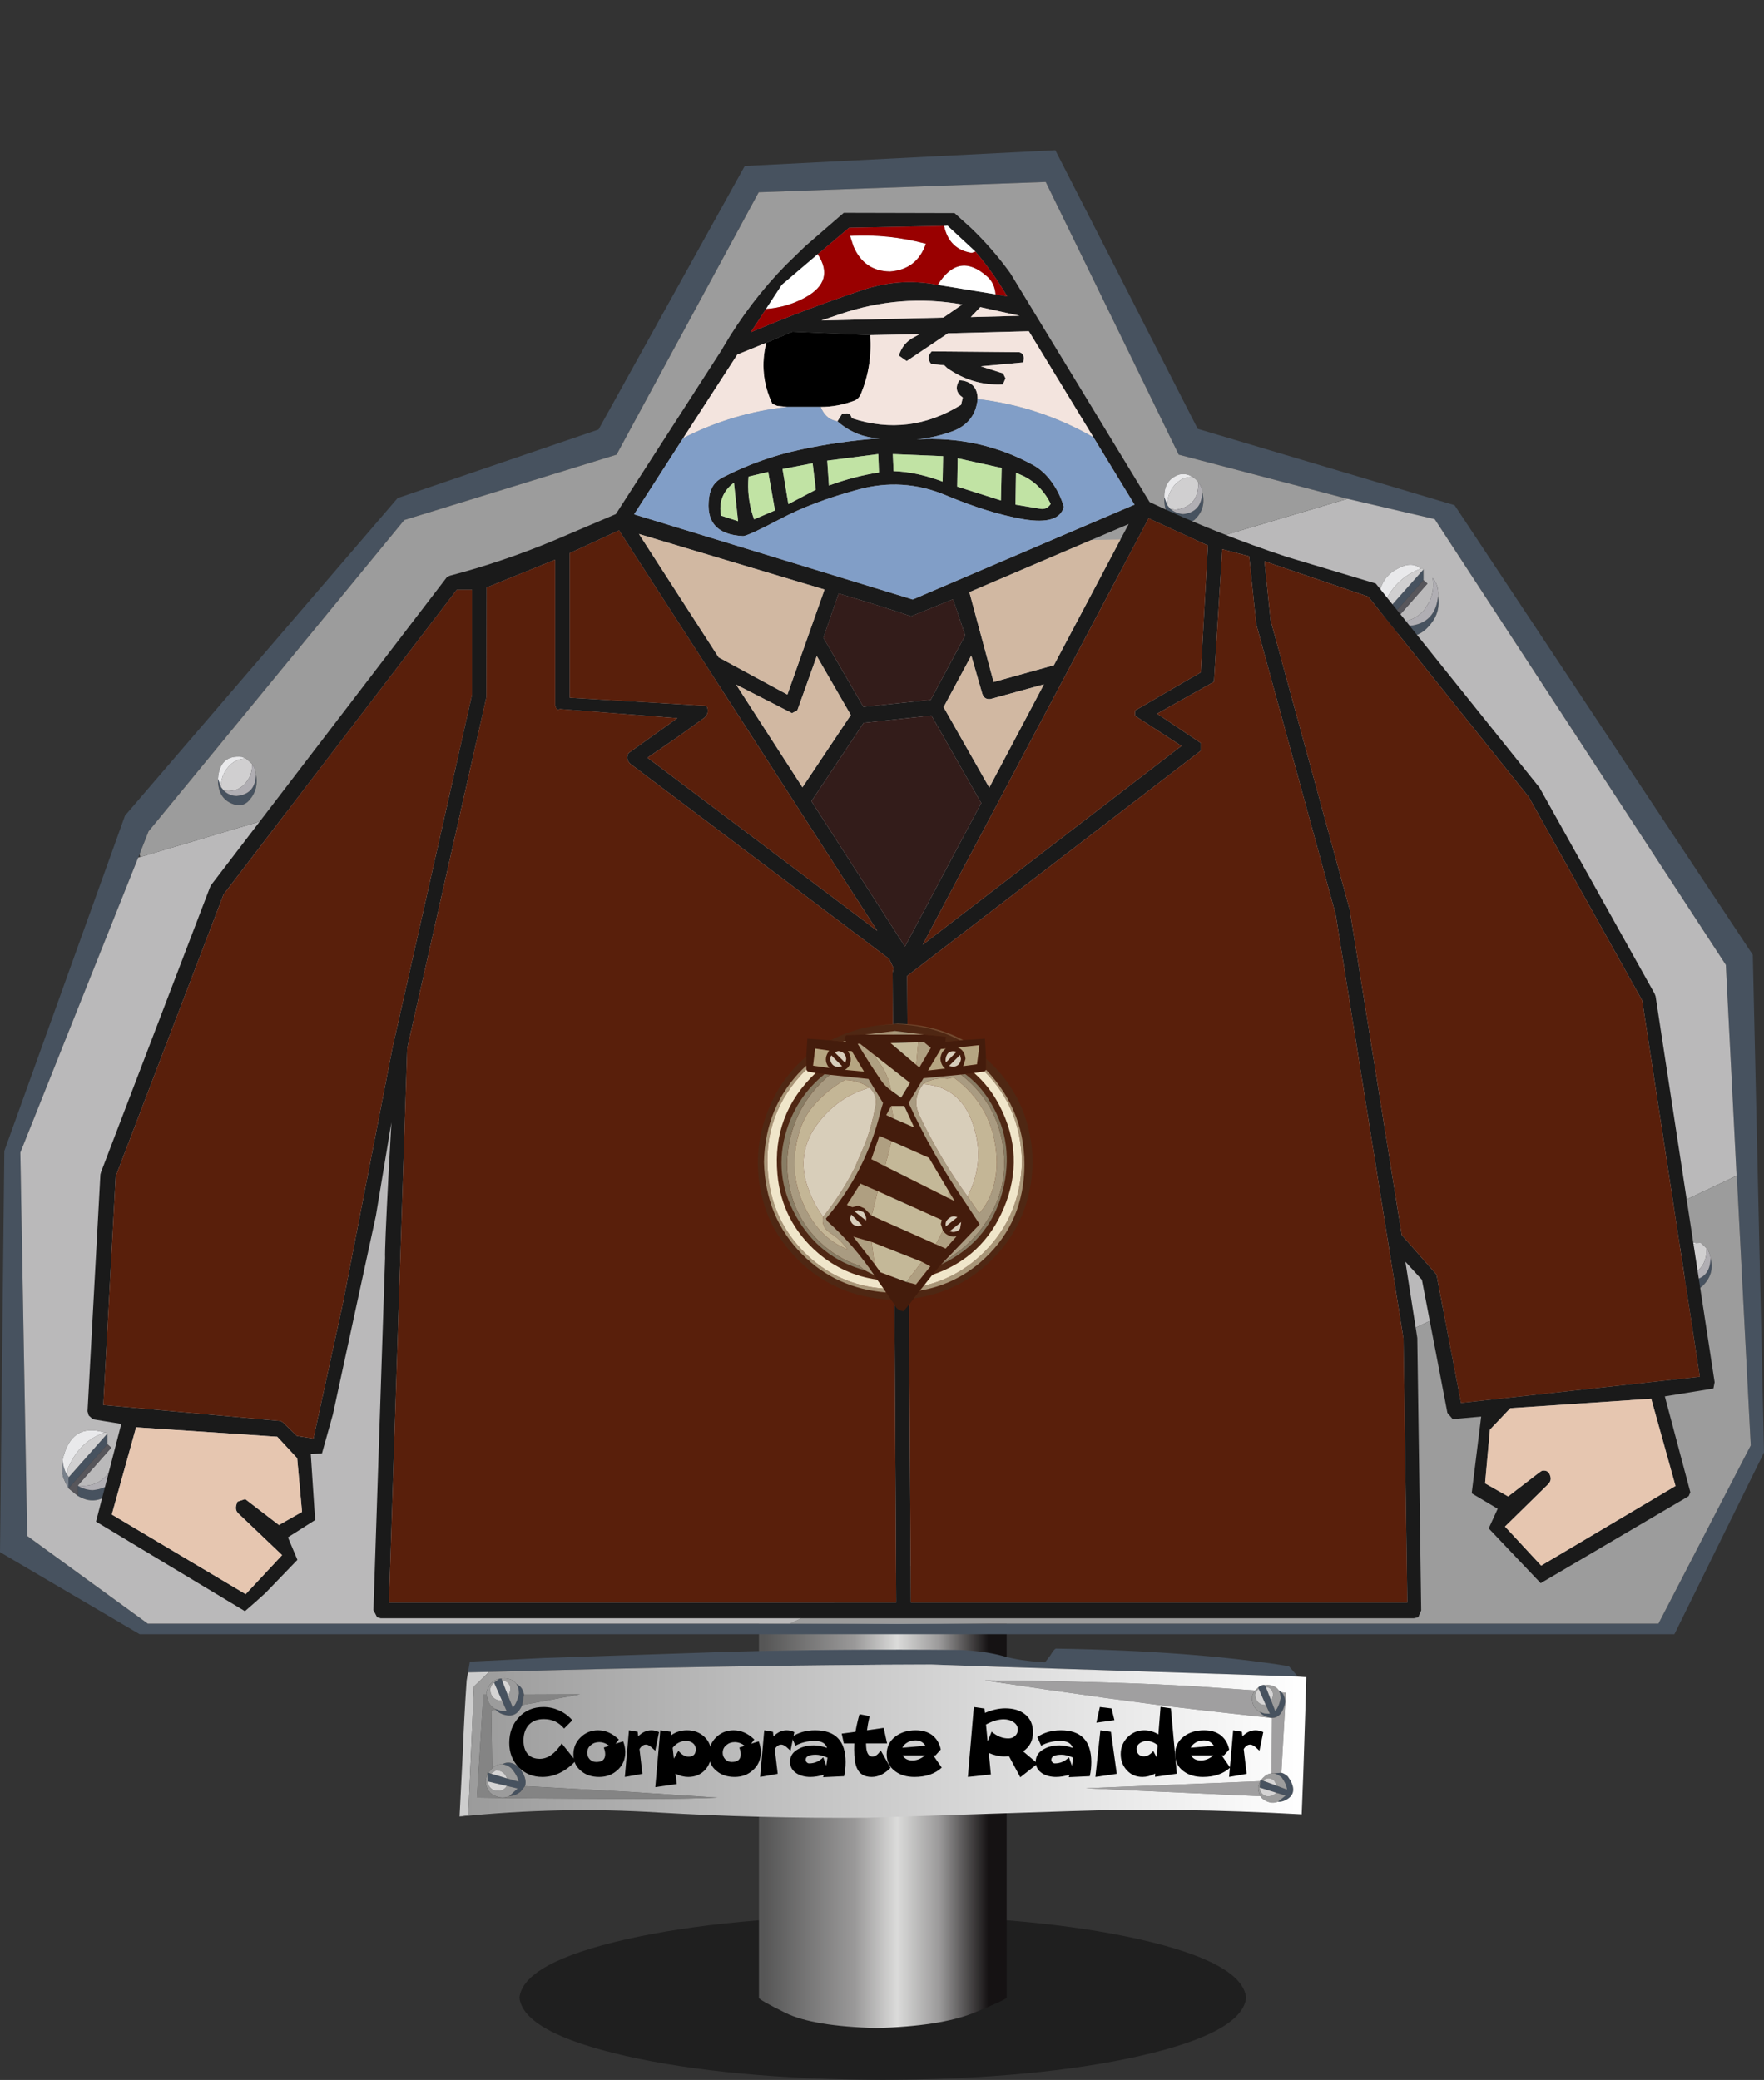 <?xml version="1.0" encoding="UTF-8" standalone="no"?>
<svg xmlns:xlink="http://www.w3.org/1999/xlink" height="454.95px" width="385.95px" xmlns="http://www.w3.org/2000/svg">
  <rect width="100%" height="100%" fill="#333333" stroke="none"/>
  <g transform="matrix(1.0, 0.0, 0.0, 1.0, 193.15, 454.95)">
    <use height="36.0" transform="matrix(1.0, 0.0, 0.0, 1.0, -79.5, -36.0)" width="159.0" xlink:href="#shape0"/>
    <use height="96.65" transform="matrix(1.0, 0.0, 0.0, 1.0, -27.1, -108.0)" width="54.2" xlink:href="#shape1"/>
    <use height="37.0" transform="matrix(1.0, 0.0, 0.0, 1.0, -92.6, -94.35)" width="185.25" xlink:href="#shape2"/>
    <use height="17.55" transform="matrix(1.0, 0.0, 0.0, 1.0, -81.7, -81.6)" width="165.0" xlink:href="#text0"/>
    <use height="324.6" transform="matrix(1.0, 0.0, 0.0, 1.0, -193.15, -422.1)" width="385.95" xlink:href="#shape3"/>
    <use height="268.25" transform="matrix(1.063, 0.0, 0.0, 1.146, -174.0, -408.4)" width="334.9" xlink:href="#shape4"/>
    <use height="62.9" transform="matrix(1.0, 0.0, 0.0, 1.0, -27.35, -231.05)" width="60.15" xlink:href="#shape5"/>
  </g>
  <defs>
    <g id="shape0" transform="matrix(1.0, 0.0, 0.0, 1.0, 0.0, 0.0)">
      <path d="M135.7 30.75 Q113.3 35.8 79.5 36.0 45.7 35.8 23.3 30.75 0.85 25.65 0.0 18.0 0.85 10.35 23.3 5.25 45.7 0.2 79.5 0.0 113.3 0.2 135.7 5.25 158.15 10.35 159.0 18.0 158.15 25.65 135.7 30.75" fill="#000000" fill-opacity="0.396" fill-rule="evenodd" stroke="none"/>
    </g>
    <g id="shape1" transform="matrix(1.0, 0.0, 0.0, 1.0, 0.0, 0.0)">
      <path d="M5.85 93.35 Q-0.15 90.4 0.0 90.0 L0.0 0.0 54.2 0.0 54.2 90.0 Q54.15 90.4 46.95 93.35 39.7 96.25 25.65 96.65 11.8 96.25 5.85 93.35" fill="url(#gradient0)" fill-rule="evenodd" stroke="none"/>
    </g>
    <linearGradient gradientTransform="matrix(0.03, 0.0, 0.0, 0.03, 25.7, 48.35)" gradientUnits="userSpaceOnUse" id="gradient0" spreadMethod="pad" x1="-819.2" x2="819.2">
      <stop offset="0.0" stop-color="#565656"/>
      <stop offset="0.404" stop-color="#9a9999"/>
      <stop offset="0.592" stop-color="#dbdbda"/>
      <stop offset="0.78" stop-color="#9b9a9a"/>
      <stop offset="1.0" stop-color="#151213"/>
    </linearGradient>
    <g id="shape2" transform="matrix(1.0, 0.0, 0.0, 1.0, -0.05, 0.0)">
      <path d="M185.25 8.2 L185.3 8.25 185.25 8.25 185.25 8.2 M1.9 5.2 L2.3 2.85 18.75 2.05 59.05 0.7 Q83.4 0.05 109.4 0.3 115.1 0.55 118.85 1.6 122.65 2.7 128.15 3.0 L129.3 1.5 Q130.05 0.2 130.5 0.0 160.7 0.5 181.5 3.85 L183.45 6.1 103.3 3.5 Q60.0 3.6 6.5 5.1 L1.9 5.2 M176.25 8.0 L176.45 8.4 177.65 11.45 178.5 13.65 Q179.3 12.8 179.7 10.9 179.7 9.8 179.25 9.1 L179.9 9.55 Q180.65 10.3 180.7 11.75 179.85 15.7 177.15 15.05 175.8 14.75 175.1 13.85 L176.15 14.2 177.35 14.25 176.45 12.35 174.9 8.8 174.8 8.5 174.95 8.35 Q175.75 7.8 176.25 8.0 M178.25 27.3 L179.85 27.15 Q180.5 27.3 181.25 27.95 183.6 31.2 181.35 32.8 180.2 33.6 179.1 33.5 L180.8 32.15 178.8 31.55 175.1 30.4 175.2 29.1 175.2 29.0 175.25 28.7 175.4 28.75 175.85 28.9 178.95 30.05 181.1 30.85 Q181.0 29.65 179.9 28.15 179.05 27.45 178.25 27.3 M9.35 6.95 L10.7 10.45 11.7 12.9 Q12.6 11.95 13.05 9.85 13.05 8.55 12.5 7.75 13.85 8.35 14.15 10.05 L13.75 12.35 Q12.6 15.1 10.15 14.55 8.75 14.25 8.0 13.4 L7.85 13.2 9.0 13.6 10.35 13.65 9.35 11.4 7.6 7.45 8.75 6.6 9.2 6.55 9.35 6.95 M9.4 25.3 Q11.0 24.35 12.9 25.8 15.0 28.35 14.35 30.1 L13.4 31.3 Q12.2 32.25 10.95 32.25 L12.75 30.6 10.4 30.05 6.2 29.05 6.15 27.55 6.15 27.1 6.35 27.15 6.9 27.35 10.45 28.4 12.95 29.1 Q12.75 27.8 11.35 26.15 10.35 25.35 9.4 25.3" fill="#47525f" fill-rule="evenodd" stroke="none"/>
      <path d="M0.05 36.7 L0.75 22.9 Q1.05 14.95 1.6 7.0 L1.9 5.2 6.5 5.1 3.2 8.3 1.95 36.45 0.05 36.7" fill="#cdcdcd" fill-rule="evenodd" stroke="none"/>
      <path d="M13.75 12.35 L14.15 10.05 26.45 10.0 13.75 12.35 M8.0 13.4 L7.0 13.55 7.2 26.2 6.35 27.15 6.15 27.1 6.15 27.55 Q5.15 29.5 6.75 31.55 8.95 33.2 10.95 32.25 12.2 32.25 13.4 31.3 L14.35 30.1 16.45 30.2 36.65 31.3 56.5 32.6 Q50.4 32.9 38.0 32.9 L15.1 32.75 3.85 32.6 5.25 10.05 6.0 10.05 Q6.15 12.3 7.85 13.2 L8.0 13.4" fill="#848484" fill-rule="evenodd" stroke="none"/>
      <path d="M175.1 13.85 Q175.8 14.75 177.15 15.05 179.85 15.7 180.7 11.75 180.65 10.3 179.9 9.55 L180.85 9.65 179.85 27.15 178.25 27.3 177.7 27.3 177.8 15.2 160.95 13.3 Q144.35 11.4 115.0 6.95 144.55 7.2 162.45 8.35 L174.1 9.15 Q173.65 9.7 173.4 10.6 173.45 12.95 175.1 13.85 M175.3 32.3 L137.05 30.55 175.2 29.0 175.2 29.1 Q174.3 30.55 175.3 32.3" fill="#a09fa0" fill-rule="evenodd" stroke="none"/>
      <path d="M176.45 8.4 L176.25 8.0 176.9 7.95 Q178.55 8.05 179.25 9.1 179.7 9.8 179.7 10.9 179.3 12.8 178.5 13.65 L177.65 11.45 178.05 10.25 Q178.0 8.55 176.45 8.4 M174.8 8.5 L174.9 8.8 Q174.35 9.2 174.15 10.05 174.2 11.9 175.85 12.3 L176.45 12.35 177.35 14.25 176.15 14.2 175.1 13.85 Q173.45 12.95 173.4 10.6 173.65 9.7 174.1 9.15 L174.8 8.5 M177.7 27.3 L178.25 27.3 Q179.05 27.45 179.9 28.15 181.0 29.65 181.1 30.85 L178.95 30.05 178.3 28.9 Q177.0 27.8 175.85 28.9 L175.4 28.75 175.8 28.3 Q176.7 27.35 177.7 27.3 M179.1 33.5 Q177.3 34.2 175.5 32.65 L175.3 32.3 Q174.3 30.55 175.2 29.1 L175.1 30.4 Q175.25 32.1 176.95 32.35 178.0 32.25 178.8 31.55 L180.8 32.15 179.1 33.5 M10.7 10.45 L11.2 9.05 Q11.15 7.15 9.35 6.95 L9.2 6.55 9.9 6.5 Q11.75 6.6 12.5 7.75 13.05 8.55 13.05 9.85 12.6 11.95 11.7 12.9 L10.7 10.45 M7.2 26.2 Q8.2 25.2 9.4 25.3 10.35 25.35 11.35 26.15 12.75 27.8 12.95 29.1 L10.45 28.4 Q9.75 26.65 8.05 26.6 L6.9 27.35 6.35 27.15 7.2 26.2 M6.0 10.05 L5.95 9.55 Q6.6 7.0 8.75 6.6 L7.6 7.45 Q7.0 7.9 6.75 8.85 6.8 10.95 8.7 11.35 L9.35 11.4 10.35 13.65 9.0 13.6 7.85 13.2 Q6.15 12.3 6.0 10.05 M6.15 27.55 L6.2 29.05 Q6.45 30.9 8.2 31.1 9.7 31.2 10.4 30.05 L12.75 30.6 10.95 32.25 Q8.95 33.2 6.75 31.55 5.15 29.5 6.15 27.55" fill="#9c9c9c" fill-rule="evenodd" stroke="none"/>
      <path d="M174.9 8.8 L176.45 12.35 175.85 12.3 Q174.2 11.9 174.15 10.05 174.35 9.2 174.9 8.8 M177.65 11.45 L176.45 8.4 Q178.0 8.55 178.05 10.25 L177.65 11.45 M175.85 28.9 Q177.0 27.8 178.3 28.9 L178.95 30.05 175.85 28.9 M175.1 30.4 L178.8 31.55 Q178.0 32.25 176.95 32.35 175.25 32.1 175.1 30.4 M9.35 6.95 Q11.15 7.15 11.2 9.05 L10.7 10.45 9.35 6.95 M9.35 11.4 L8.7 11.35 Q6.8 10.95 6.75 8.85 7.0 7.9 7.6 7.45 L9.35 11.4 M10.45 28.4 L6.9 27.35 8.05 26.6 Q9.75 26.65 10.45 28.4 M6.2 29.05 L10.4 30.05 Q9.7 31.2 8.2 31.1 6.45 30.9 6.2 29.05" fill="#d5d4d4" fill-rule="evenodd" stroke="none"/>
      <path d="M183.45 6.1 L185.3 6.25 185.25 8.2 185.25 8.25 185.1 13.45 184.65 27.3 184.3 36.25 Q157.35 34.75 133.85 35.55 L89.2 37.0 Q65.15 37.15 43.55 35.85 22.0 34.5 0.05 36.75 L0.05 36.7 1.95 36.45 3.2 8.3 6.5 5.1 Q60.0 3.6 103.3 3.5 L183.45 6.1 M176.25 8.0 Q175.75 7.8 174.95 8.35 L174.8 8.5 174.1 9.15 162.45 8.35 Q144.55 7.2 115.0 6.95 144.35 11.4 160.95 13.3 L177.8 15.2 177.7 27.3 Q176.7 27.35 175.8 28.3 L175.4 28.75 175.25 28.7 175.2 29.0 137.05 30.55 175.3 32.3 175.5 32.65 Q177.3 34.2 179.1 33.5 180.2 33.6 181.35 32.8 183.6 31.2 181.25 27.95 180.5 27.3 179.85 27.15 L180.85 9.65 179.9 9.55 179.25 9.1 Q178.55 8.05 176.9 7.95 L176.25 8.0 M12.5 7.75 Q11.75 6.6 9.9 6.5 L9.2 6.55 8.75 6.6 Q6.6 7.0 5.95 9.55 L6.0 10.05 5.25 10.05 3.85 32.6 15.1 32.75 38.0 32.9 Q50.4 32.9 56.5 32.6 L36.65 31.3 16.45 30.2 14.35 30.1 Q15.0 28.35 12.9 25.8 11.0 24.35 9.4 25.3 8.2 25.2 7.2 26.2 L7.0 13.55 8.0 13.4 Q8.75 14.25 10.15 14.55 12.6 15.1 13.75 12.35 L26.45 10.0 14.15 10.05 Q13.85 8.35 12.5 7.75" fill="url(#gradient1)" fill-rule="evenodd" stroke="none"/>
    </g>
    <linearGradient gradientTransform="matrix(0.113, 0.0, 0.0, 0.02, 92.65, 20.25)" gradientUnits="userSpaceOnUse" id="gradient1" spreadMethod="pad" x1="-819.2" x2="819.2">
      <stop offset="0.0" stop-color="#9a9a9a"/>
      <stop offset="1.0" stop-color="#ffffff"/>
    </linearGradient>
    <g id="text0" transform="matrix(1.0, 0.0, 0.0, 1.0, 12.05, -5.7)">
      <g transform="matrix(1.0, 0.0, 0.0, 1.0, -13.05, 0.0)">
        <use fill="#000000" height="17.55" transform="matrix(0.475, 0.0, 0.0, 0.475, 0.0, 21.0)" width="165.0" xlink:href="#font_______W7_C0"/>
        <use fill="#000000" height="17.55" transform="matrix(0.475, 0.0, 0.0, 0.475, 14.15, 21.0)" width="165.0" xlink:href="#font_______W7_o0"/>
        <use fill="#000000" height="17.55" transform="matrix(0.475, 0.0, 0.0, 0.475, 25.05, 21.0)" width="165.0" xlink:href="#font_______W7_r0"/>
        <use fill="#000000" height="17.55" transform="matrix(0.475, 0.0, 0.0, 0.475, 31.95, 21.0)" width="165.0" xlink:href="#font_______W7_p0"/>
        <use fill="#000000" height="17.55" transform="matrix(0.475, 0.0, 0.0, 0.475, 43.8, 21.0)" width="165.0" xlink:href="#font_______W7_o0"/>
        <use fill="#000000" height="17.55" transform="matrix(0.475, 0.0, 0.0, 0.475, 54.65, 21.0)" width="165.0" xlink:href="#font_______W7_r0"/>
        <use fill="#000000" height="17.55" transform="matrix(0.475, 0.0, 0.0, 0.475, 61.55, 21.0)" width="165.0" xlink:href="#font_______W7_a0"/>
        <use fill="#000000" height="17.55" transform="matrix(0.475, 0.0, 0.0, 0.475, 73.35, 21.0)" width="165.0" xlink:href="#font_______W7_t0"/>
        <use fill="#000000" height="17.55" transform="matrix(0.475, 0.0, 0.0, 0.475, 82.7, 21.0)" width="165.0" xlink:href="#font_______W7_e0"/>
        <use fill="#000000" height="17.55" transform="matrix(0.475, 0.0, 0.0, 0.475, 100.1, 21.0)" width="165.0" xlink:href="#font_______W7_R0"/>
        <use fill="#000000" height="17.55" transform="matrix(0.475, 0.0, 0.0, 0.475, 115.3, 21.0)" width="165.0" xlink:href="#font_______W7_a0"/>
        <use fill="#000000" height="17.55" transform="matrix(0.475, 0.0, 0.0, 0.475, 127.1, 21.0)" width="165.0" xlink:href="#font_______W7_i0"/>
        <use fill="#000000" height="17.55" transform="matrix(0.475, 0.0, 0.0, 0.475, 133.9, 21.0)" width="165.0" xlink:href="#font_______W7_d0"/>
        <use fill="#000000" height="17.55" transform="matrix(0.475, 0.0, 0.0, 0.475, 145.8, 21.0)" width="165.0" xlink:href="#font_______W7_e0"/>
        <use fill="#000000" height="17.55" transform="matrix(0.475, 0.0, 0.0, 0.475, 157.25, 21.0)" width="165.0" xlink:href="#font_______W7_r0"/>
      </g>
    </g>
    <g id="font_______W7_C0">
      <path d="M26.2 -15.4 L26.2 -15.4 Q21.6 -8.3 16.1 -8.3 12.35 -8.3 10.4 -10.7 8.6 -12.9 8.6 -16.75 8.6 -21.2 11.05 -23.95 13.55 -26.6 17.95 -26.6 23.65 -26.6 27.3 -22.25 L31.1 -26.05 Q28.65 -28.9 25.1 -30.55 21.55 -32.15 17.8 -32.15 10.8 -32.15 6.45 -27.4 2.05 -22.7 2.05 -15.6 2.05 -8.95 6.35 -4.45 10.7 0.05 17.3 0.05 25.6 0.05 32.65 -7.35 L26.2 -15.4" fill-rule="evenodd" stroke="none"/>
    </g>
    <g id="font_______W7_o0">
      <path d="M15.8 -13.5 L15.8 -13.5 Q16.45 -11.85 16.45 -10.4 16.45 -6.85 12.35 -6.85 10.6 -6.85 9.35 -8.05 8.15 -9.35 8.15 -11.05 8.15 -13.25 9.8 -14.6 11.4 -16.0 13.7 -16.0 16.1 -16.0 18.3 -14.3 L15.8 -13.5 M25.7 -11.4 L25.7 -11.4 Q25.7 -13.8 24.75 -16.35 L21.25 -15.25 22.7 -17.2 Q18.35 -21.45 13.15 -21.45 8.45 -21.45 5.1 -18.2 1.8 -14.95 1.8 -10.3 1.8 -5.5 5.4 -2.65 8.65 0.05 13.65 0.05 18.75 0.05 22.2 -3.2 25.7 -6.4 25.7 -11.4" fill-rule="evenodd" stroke="none"/>
    </g>
    <g id="font_______W7_r0">
      <path d="M18.3 -20.6 L18.3 -20.6 Q16.55 -21.45 14.75 -21.45 11.5 -21.45 8.7 -18.65 L8.45 -20.75 4.45 -21.45 2.55 0.05 10.65 -1.4 9.3 -12.8 Q10.55 -14.85 12.3 -14.85 13.25 -14.85 14.55 -13.85 L16.55 -12.05 18.3 -20.6" fill-rule="evenodd" stroke="none"/>
    </g>
    <g id="font_______W7_p0">
      <path d="M20.7 -12.7 L20.7 -12.7 Q20.7 -9.3 17.35 -9.3 14.95 -9.3 12.7 -12.0 L10.6 -8.4 10.05 -13.4 Q12.6 -16.55 16.2 -16.55 18.05 -16.55 19.35 -15.55 20.7 -14.5 20.7 -12.7 M27.8 -10.85 L27.8 -10.85 Q27.8 -15.55 24.6 -18.5 21.4 -21.45 16.7 -21.45 12.55 -21.45 9.35 -19.15 L9.2 -20.75 4.35 -21.45 2.05 4.75 11.95 3.3 11.35 -1.45 Q14.35 0.05 17.2 0.05 21.85 0.05 24.85 -3.05 27.8 -6.15 27.8 -10.85" fill-rule="evenodd" stroke="none"/>
    </g>
    <g id="font_______W7_a0">
      <path d="M19.05 -8.85 L19.05 -8.85 18.5 -5.05 17.1 -9.0 Q14.35 -6.2 10.6 -6.2 9.95 -6.2 9.45 -6.75 9.0 -7.2 9.0 -7.85 9.0 -10.2 13.7 -10.2 15.9 -10.2 19.05 -8.85 M27.4 -6.8 L27.4 -6.8 Q27.4 -21.45 13.35 -21.45 7.15 -21.45 2.55 -18.35 L4.3 -14.35 Q8.3 -16.55 13.15 -16.55 17.85 -16.55 18.85 -13.35 15.4 -14.5 12.8 -14.5 8.6 -14.5 5.6 -12.8 1.8 -10.75 1.8 -6.95 1.8 -3.5 4.9 -1.55 7.55 0.05 11.15 0.05 13.95 0.05 17.35 -0.95 L17.0 0.15 26.7 -0.3 Q27.4 -3.45 27.4 -6.8" fill-rule="evenodd" stroke="none"/>
    </g>
    <g id="font_______W7_t0">
      <path d="M18.7 -12.2 L18.7 -12.2 Q17.0 -9.35 14.9 -9.35 11.95 -9.35 11.95 -15.4 L21.65 -15.4 20.1 -22.55 12.4 -21.45 Q12.75 -24.2 13.6 -27.95 L8.95 -28.85 Q7.75 -24.65 7.1 -20.75 L0.75 -19.9 1.75 -15.4 6.55 -15.4 6.5 -12.55 Q6.5 -6.8 7.75 -4.05 9.5 0.05 14.55 0.05 19.1 0.05 23.25 -4.15 L18.7 -12.2" fill-rule="evenodd" stroke="none"/>
    </g>
    <g id="font_______W7_e0">
      <path d="M19.45 -9.9 L19.45 -9.9 Q16.75 -7.55 13.6 -7.55 10.45 -7.55 9.15 -9.9 L19.45 -9.9 M9.0 -13.4 L9.0 -13.4 Q9.7 -14.95 11.5 -15.95 13.2 -16.8 15.1 -16.8 18.05 -16.8 19.65 -14.35 L9.0 -13.4 M23.25 -9.9 L23.25 -9.9 24.3 -9.9 26.7 -12.6 Q25.85 -16.7 22.9 -19.1 19.9 -21.45 15.15 -21.45 9.65 -21.45 5.9 -18.65 1.8 -15.6 1.8 -10.4 1.8 -5.35 5.8 -2.5 9.3 0.05 14.6 0.05 22.45 0.05 27.15 -4.25 L23.25 -9.9" fill-rule="evenodd" stroke="none"/>
    </g>
    <g id="font_______W7_R0">
      <path d="M25.55 -21.75 L25.55 -21.75 Q25.55 -19.95 24.25 -18.8 23.0 -17.7 21.2 -17.7 17.15 -17.7 13.5 -20.8 L11.65 -16.3 10.9 -24.1 Q15.35 -26.5 19.05 -26.5 21.5 -26.5 23.35 -25.35 25.55 -24.05 25.55 -21.75 M28.0 -11.75 L28.0 -11.75 Q32.55 -14.8 32.55 -20.5 32.55 -26.0 28.75 -28.9 25.35 -31.55 19.75 -31.55 15.45 -31.55 10.4 -29.45 L10.2 -31.45 5.3 -32.15 2.55 0.05 13.15 -1.1 12.2 -11.0 Q15.85 -9.4 19.4 -9.4 L21.5 -9.5 26.7 0.2 34.7 -6.1 28.0 -11.75" fill-rule="evenodd" stroke="none"/>
    </g>
    <g id="font_______W7_i0">
      <path d="M11.6 -20.75 L11.6 -20.75 6.75 -21.45 4.45 0.05 14.3 -1.4 11.6 -20.75 M11.9 -31.5 L11.9 -31.5 6.5 -32.15 4.9 -24.95 13.2 -26.1 11.9 -31.5" fill-rule="evenodd" stroke="none"/>
    </g>
    <g id="font_______W7_d0">
      <path d="M18.35 -8.95 L18.35 -8.95 16.8 -11.9 Q14.75 -9.45 12.45 -9.45 10.9 -9.45 10.0 -10.4 9.1 -11.4 9.1 -12.95 9.1 -14.5 10.7 -15.6 12.15 -16.5 13.7 -16.5 16.6 -16.5 18.8 -14.55 L18.35 -8.95 M24.9 -31.55 L24.9 -31.55 20.15 -32.2 19.15 -19.55 Q16.05 -21.45 12.65 -21.45 8.15 -21.45 4.95 -18.25 1.8 -15.0 1.8 -10.5 1.8 -6.05 4.6 -3.05 7.4 0.05 11.85 0.05 14.65 0.05 17.7 -1.5 L17.6 0.0 27.65 -1.45 24.9 -31.55" fill-rule="evenodd" stroke="none"/>
    </g>
    <g id="shape3" transform="matrix(1.0, 0.0, 0.0, 1.0, 11.55, 40.9)">
      <path d="M367.5 183.85 L368.4 183.4 366.05 137.3 302.35 39.8 283.25 35.35 246.35 25.7 217.25 -33.95 154.45 -31.7 123.35 25.7 76.9 40.0 20.95 108.1 19.0 113.05 -7.1 178.35 -5.6 262.2 20.8 281.4 161.25 281.4 351.3 281.4 371.5 242.4 368.45 183.4 Q368.0 183.65 367.5 183.85 M362.7 201.5 Q363.65 204.8 361.05 207.45 359.8 208.7 357.95 208.15 354.15 207.05 354.45 202.6 L355.05 204.35 355.7 205.15 Q356.9 206.35 358.5 206.3 362.6 205.9 362.7 201.5 M354.8 283.7 L19.0 283.7 -11.55 265.75 -10.6 178.0 15.8 104.65 75.45 35.2 119.4 20.2 151.4 -37.45 219.35 -40.9 250.5 20.05 306.7 36.75 371.95 135.1 374.4 243.95 354.8 283.7 M251.5 33.9 Q252.45 37.55 249.75 40.0 L248.35 40.8 Q243.0 40.7 243.2 35.0 L243.85 36.75 244.5 37.55 Q245.7 38.55 247.3 38.7 251.35 38.3 251.5 33.9 M303.1 56.55 Q303.65 60.1 301.55 62.65 298.15 67.05 293.5 64.45 L293.45 62.2 Q294.9 63.1 296.75 63.15 302.55 62.6 303.1 56.55 M299.9 50.8 L299.9 53.15 291.4 62.75 291.4 60.3 291.45 60.3 299.9 50.8 M36.15 96.6 L36.8 98.4 37.45 99.2 Q38.65 100.35 40.25 100.35 44.4 99.95 44.45 95.55 45.1 98.85 43.1 101.15 41.85 102.7 40.0 102.3 36.05 101.25 36.15 96.6 M11.95 239.8 L11.95 242.15 3.45 251.8 3.45 249.35 3.5 249.35 11.95 239.8 M15.1 245.55 Q15.85 250.2 12.5 252.95 9.1 255.65 5.5 253.45 L5.45 251.2 Q6.95 252.15 8.75 252.2 14.6 251.6 15.1 245.55" fill="#47525f" fill-rule="evenodd" stroke="none"/>
      <path d="M283.25 35.35 L302.35 39.8 366.05 137.3 368.4 183.4 367.5 183.85 161.25 281.4 20.8 281.4 -5.6 262.2 -7.1 178.35 19.0 113.05 18.7 113.8 19.15 113.7 283.25 35.35 M303.1 56.55 Q303.25 54.2 301.9 52.65 302.35 55.25 301.25 57.75 L300.15 59.55 Q297.5 62.65 293.45 62.2 L300.75 53.9 299.9 53.15 299.9 50.8 299.55 50.5 299.3 50.65 Q297.35 48.9 294.2 50.65 290.7 52.45 290.15 56.6 L290.15 59.3 Q289.9 60.15 291.4 62.75 L293.5 64.45 Q298.15 67.05 301.55 62.65 303.65 60.1 303.1 56.55 M291.15 58.8 L291.15 58.75 291.2 58.6 291.15 58.8 M291.4 60.25 L291.45 60.3 291.4 60.3 291.4 60.25 M11.2 239.65 L11.35 239.6 Q4.0 237.3 2.15 245.6 L2.15 248.3 Q1.95 249.15 3.45 251.8 L5.5 253.45 Q9.1 255.65 12.5 252.95 15.85 250.2 15.1 245.55 15.35 243.3 13.9 241.65 14.45 244.4 13.25 246.75 10.75 251.8 5.45 251.2 L12.8 242.9 11.95 242.15 11.95 239.8 11.55 239.55 11.2 239.65 M3.15 247.8 L3.2 247.6 3.15 247.85 3.15 247.8 M3.45 249.25 L3.5 249.35 3.45 249.35 3.45 249.25" fill="#bab9ba" fill-rule="evenodd" stroke="none"/>
      <path d="M367.5 183.85 Q368.0 183.65 368.45 183.4 L371.5 242.4 351.3 281.4 161.25 281.4 367.5 183.85 M19.0 113.05 L20.95 108.1 76.9 40.0 123.35 25.7 154.45 -31.7 217.25 -33.95 246.35 25.7 283.25 35.35 19.15 113.7 19.0 113.05 M360.55 198.1 L357.75 198.0 Q354.3 198.8 354.45 202.6 354.15 207.05 357.95 208.15 359.8 208.7 361.05 207.45 363.65 204.8 362.7 201.5 362.6 200.3 361.85 199.3 L360.55 198.1 M250.65 31.75 Q250.1 31.0 249.35 30.55 247.95 29.7 246.45 30.05 243.1 31.2 243.2 35.0 243.0 40.7 248.35 40.8 L249.75 40.0 Q252.45 37.55 251.5 33.9 251.4 32.7 250.65 31.75 M42.25 92.15 L41.35 91.8 Q36.5 91.3 36.15 96.6 36.05 101.25 40.0 102.3 41.85 102.7 43.1 101.15 45.1 98.85 44.45 95.55 44.35 94.35 43.6 93.35 L42.25 92.15" fill="#9c9c9c" fill-rule="evenodd" stroke="none"/>
      <path d="M293.5 64.45 L291.4 62.75 299.9 53.15 300.75 53.9 293.45 62.2 293.5 64.45 M11.95 242.15 L12.8 242.9 5.45 251.2 5.5 253.45 3.45 251.8 11.95 242.15" fill="#57565b" fill-rule="evenodd" stroke="none"/>
      <path d="M291.4 62.75 Q289.9 60.15 290.15 59.3 L290.15 56.6 Q290.25 58.25 291.05 59.75 L291.15 58.75 291.15 58.8 291.1 59.75 291.4 60.25 291.4 60.3 291.4 62.75 M3.45 251.8 Q1.95 249.15 2.15 248.3 L2.15 245.6 Q2.25 247.25 3.05 248.75 L3.15 247.8 3.15 247.85 3.1 248.75 3.45 249.25 3.45 249.35 3.45 251.8" fill="#79818b" fill-rule="evenodd" stroke="none"/>
      <path d="M360.55 198.1 L361.85 199.3 Q361.85 204.75 356.75 205.3 L355.7 205.15 355.05 204.35 Q355.05 201.8 356.65 199.95 358.25 198.1 360.55 198.1 M249.35 30.55 Q250.1 31.0 250.65 31.75 250.75 37.15 245.55 37.75 L244.5 37.55 243.85 36.75 Q243.85 34.2 245.45 32.35 247.05 30.55 249.35 30.55 M299.3 50.65 L299.55 50.5 299.9 50.8 291.45 60.3 291.4 60.25 291.1 59.75 291.15 58.8 291.2 58.6 291.7 57.4 Q294.3 52.45 299.3 50.65 M36.8 98.4 Q36.8 95.8 38.4 94.0 40.0 92.15 42.25 92.15 L43.6 93.35 Q43.65 95.1 42.95 96.4 41.05 99.75 37.45 99.2 L36.8 98.4 M11.2 239.65 L11.55 239.55 11.95 239.8 3.5 249.35 3.45 249.25 3.1 248.75 3.15 247.85 3.2 247.6 3.8 246.4 Q6.25 241.4 11.2 239.65" fill="#d0cfd0" fill-rule="evenodd" stroke="none"/>
      <path d="M354.45 202.6 Q354.3 198.8 357.75 198.0 L360.55 198.1 Q358.25 198.1 356.65 199.95 355.05 201.8 355.05 204.35 L354.45 202.6 M243.2 35.0 Q243.1 31.2 246.45 30.05 247.95 29.7 249.35 30.55 247.05 30.55 245.45 32.35 243.85 34.2 243.85 36.75 L243.2 35.0 M290.15 56.6 Q290.7 52.45 294.2 50.65 297.35 48.9 299.3 50.65 294.3 52.45 291.7 57.4 L291.2 58.6 291.15 58.75 291.05 59.75 Q290.25 58.25 290.15 56.6 M36.15 96.6 Q36.5 91.3 41.35 91.8 L42.25 92.15 Q40.0 92.15 38.4 94.0 36.8 95.8 36.8 98.4 L36.15 96.6 M2.15 245.6 Q4.0 237.3 11.35 239.6 L11.2 239.65 Q6.25 241.4 3.8 246.4 L3.2 247.6 3.15 247.8 3.05 248.75 Q2.25 247.25 2.15 245.6" fill="#e9e9eb" fill-rule="evenodd" stroke="none"/>
      <path d="M361.85 199.3 Q362.6 200.3 362.7 201.5 362.6 205.9 358.5 206.3 356.9 206.35 355.7 205.15 L356.75 205.3 Q361.85 204.75 361.85 199.3 M250.65 31.75 Q251.4 32.7 251.5 33.9 251.35 38.3 247.3 38.7 245.7 38.55 244.5 37.55 L245.55 37.75 Q250.75 37.15 250.65 31.75 M293.45 62.2 Q297.5 62.65 300.15 59.55 L301.25 57.75 Q302.35 55.25 301.9 52.65 303.25 54.2 303.1 56.55 302.55 62.6 296.75 63.15 294.9 63.1 293.45 62.2 M43.6 93.35 Q44.35 94.35 44.45 95.55 44.4 99.95 40.25 100.35 38.65 100.35 37.45 99.2 41.05 99.75 42.95 96.4 43.65 95.1 43.6 93.35 M5.45 251.2 Q10.75 251.8 13.25 246.75 14.45 244.4 13.9 241.65 15.35 243.3 15.1 245.55 14.6 251.6 8.75 252.2 6.95 252.15 5.45 251.2" fill="#b0aeb3" fill-rule="evenodd" stroke="none"/>
    </g>
    <g id="shape4" transform="matrix(1.0, 0.0, 0.0, 1.0, 0.0, 0.0)">
      <path d="M329.9 244.2 L329.55 244.95 299.1 261.55 288.4 251.1 290.25 247.35 284.9 244.4 286.85 229.75 281.0 230.25 279.9 229.05 274.65 203.65 271.25 200.2 273.7 214.75 274.5 266.75 273.9 268.05 273.0 268.25 60.35 268.25 59.6 268.05 58.85 266.7 61.25 199.45 Q61.15 197.85 61.95 183.6 L62.55 173.6 59.35 191.45 50.5 229.35 48.25 236.8 45.95 236.9 46.85 249.5 41.25 252.8 43.2 257.1 36.6 263.45 34.5 265.2 32.4 266.9 1.75 249.8 6.95 231.15 1.3 230.3 0.85 230.05 0.25 229.55 0.0 228.75 2.65 183.55 2.8 183.05 25.2 128.75 25.4 128.35 74.0 69.5 74.6 69.25 Q85.55 66.6 96.35 62.4 L108.75 57.5 130.65 26.0 130.85 25.65 Q136.35 16.95 143.75 9.95 L147.75 6.35 155.65 0.0 178.45 0.05 181.85 2.9 Q186.35 6.9 189.95 11.55 L218.6 55.2 Q232.5 61.3 246.95 65.7 L265.15 70.75 298.85 109.7 322.55 149.05 322.75 149.55 334.9 223.2 334.65 224.4 324.65 225.9 329.9 244.2 M183.75 18.0 L181.8 19.9 191.85 19.65 183.75 18.0 M186.9 15.55 L189.3 15.95 Q186.45 11.45 182.75 7.4 L177.0 2.45 176.3 2.5 156.75 2.85 150.3 7.9 142.9 13.75 139.65 18.35 136.5 22.8 Q147.75 18.4 159.15 14.85 167.05 12.3 175.0 13.75 L186.9 15.55 M207.05 42.85 L193.75 22.6 177.1 23.0 168.6 28.3 167.0 27.25 Q167.8 24.8 170.2 23.7 L171.3 23.15 161.1 23.35 145.1 22.7 139.7 24.8 133.75 27.05 122.6 43.0 112.5 57.55 169.85 73.8 215.5 55.7 207.05 42.85 M154.35 39.8 L155.35 38.3 156.05 38.3 Q157.0 38.15 157.3 39.2 169.1 42.8 179.8 36.65 L180.15 35.25 Q178.1 33.95 179.45 31.95 L180.3 32.05 Q183.2 32.65 183.2 35.55 182.7 40.35 177.4 41.9 174.1 42.95 170.65 43.25 183.7 42.55 194.75 48.2 196.8 49.3 198.35 51.25 200.05 53.35 200.95 56.1 200.0 59.6 192.75 58.5 185.5 57.35 176.65 53.9 167.75 50.45 158.5 52.85 149.15 55.2 142.65 58.4 136.1 61.6 134.95 61.7 126.85 61.35 127.95 54.25 128.35 51.6 130.75 50.5 138.5 46.8 147.0 45.15 154.85 43.6 163.0 43.05 158.1 42.85 154.35 39.8 M180.05 17.5 Q167.35 15.4 154.85 19.35 L151.05 20.55 176.15 20.0 180.05 17.5 M176.35 29.1 L173.65 28.85 Q172.55 27.65 173.75 26.45 L191.8 26.6 Q192.8 26.85 192.7 27.95 L192.6 28.55 183.85 29.3 188.45 30.65 188.95 31.6 188.4 32.75 Q182.15 33.05 176.9 29.6 L176.35 29.1 M165.9 49.3 Q170.7 49.45 176.0 51.3 L176.1 46.45 165.75 46.05 165.9 49.3 M179.1 46.85 L179.0 52.25 188.0 54.9 188.15 48.7 179.1 46.85 M191.0 55.7 L195.85 56.45 Q197.4 56.8 198.25 55.55 196.4 52.05 192.9 50.35 L191.1 49.6 191.0 55.7 M176.2 94.35 L185.6 109.7 196.85 90.0 185.85 92.8 Q184.55 92.95 184.15 91.75 L181.9 84.5 176.2 94.35 M180.65 80.65 L178.15 73.75 169.5 77.0 Q162.3 74.75 154.6 72.65 L151.45 81.1 159.7 94.3 173.55 92.95 180.65 80.65 M206.6 62.45 L181.5 72.4 186.5 89.55 198.9 86.35 212.6 62.35 214.3 59.4 206.6 62.45 M233.55 64.2 L231.85 89.5 220.15 95.6 229.15 101.2 229.15 102.65 168.7 145.65 169.45 265.25 271.65 265.25 270.85 214.85 256.9 133.9 240.55 78.5 239.1 65.55 233.55 64.2 M215.6 95.0 L229.15 87.7 230.6 63.5 218.4 58.3 171.9 139.7 225.15 101.75 215.6 96.0 215.6 95.0 M162.75 46.05 L152.25 47.3 152.6 52.05 Q157.75 50.3 162.9 49.55 L162.75 46.05 M183.95 112.65 L173.7 95.95 159.75 97.35 149.0 112.3 168.25 140.05 183.95 112.65 M165.9 144.15 L165.0 142.4 111.7 105.15 Q110.85 104.4 111.2 103.45 111.25 103.2 111.45 103.05 L121.4 96.45 97.2 94.7 Q96.75 95.0 96.45 94.55 L96.25 94.0 96.25 66.2 82.15 71.5 82.1 92.45 65.8 159.45 62.05 265.25 166.45 265.25 165.7 145.05 165.9 144.15 M296.65 111.5 L263.6 73.25 242.25 66.5 243.5 77.75 259.8 133.05 270.5 195.1 277.65 202.65 282.7 227.15 331.85 222.15 320.0 150.35 296.65 111.5 M143.05 48.9 L144.25 55.6 149.9 52.85 149.25 47.8 143.05 48.9 M99.25 92.55 L127.4 94.1 Q128.0 95.15 127.3 96.05 L127.0 96.35 121.15 100.25 115.25 104.0 162.55 137.05 109.4 60.6 99.25 64.95 99.25 92.55 M132.4 52.0 Q129.7 54.35 130.4 57.8 L133.9 58.85 133.05 51.5 132.4 52.0 M137.2 58.5 L141.5 56.8 140.1 49.45 136.05 50.35 Q135.7 54.1 136.9 57.7 L137.2 58.5 M150.1 84.6 L146.1 94.95 145.0 95.5 133.5 90.05 147.15 109.65 157.1 95.85 150.1 84.6 M144.05 91.95 L151.7 71.9 113.5 61.3 129.9 84.85 144.05 91.95 M79.15 71.95 L76.0 71.95 28.0 130.1 5.8 183.9 3.25 227.55 12.85 228.35 39.75 230.6 40.2 230.85 43.1 233.45 46.5 233.95 52.55 208.2 62.8 159.25 79.15 91.95 79.15 71.95 M30.85 246.0 L32.45 245.5 39.4 250.45 44.15 247.95 43.15 237.7 39.05 233.6 10.0 231.8 5.0 248.45 32.55 263.65 40.05 256.2 31.05 248.25 Q30.3 247.6 30.65 246.55 L30.85 246.0 M288.65 232.25 L287.65 242.5 292.4 245.0 298.85 240.4 299.35 240.1 Q300.75 239.85 301.1 241.2 301.35 242.0 300.6 242.7 L291.75 250.75 299.2 258.2 326.85 243.0 321.85 226.35 292.85 228.15 288.65 232.25" fill="#1a1a1a" fill-rule="evenodd" stroke="none"/>
      <path d="M215.6 95.0 L215.6 96.0 225.15 101.75 171.9 139.7 218.4 58.3 230.6 63.5 229.15 87.7 215.6 95.0 M233.55 64.2 L239.1 65.55 240.55 78.5 256.9 133.9 270.85 214.85 271.65 265.25 169.45 265.25 168.7 145.65 229.15 102.65 229.15 101.2 220.15 95.6 231.85 89.5 233.55 64.2 M296.65 111.5 L320.0 150.35 331.85 222.15 282.7 227.15 277.65 202.65 270.5 195.1 259.8 133.05 243.5 77.75 242.25 66.5 263.6 73.25 296.65 111.5 M165.9 144.15 L165.7 145.05 166.45 265.25 62.05 265.25 65.8 159.45 82.1 92.45 82.15 71.5 96.25 66.2 96.25 94.0 96.45 94.55 Q96.75 95.0 97.2 94.7 L121.4 96.45 111.45 103.05 Q111.25 103.2 111.2 103.45 110.85 104.4 111.7 105.15 L165.0 142.4 165.9 144.15 M99.25 92.55 L99.25 64.95 109.4 60.6 162.55 137.05 115.25 104.0 121.15 100.25 127.0 96.35 127.3 96.05 Q128.0 95.15 127.4 94.1 L99.25 92.55 M79.15 71.95 L79.15 91.95 62.8 159.25 52.55 208.2 46.5 233.95 43.1 233.45 40.2 230.85 39.75 230.6 12.85 228.35 3.25 227.55 5.8 183.9 28.0 130.1 76.0 71.95 79.15 71.95" fill="#591f0b" fill-rule="evenodd" stroke="none"/>
      <path d="M186.9 15.55 L175.0 13.75 Q179.3 7.35 185.1 12.1 186.7 13.35 186.9 15.55 M139.65 18.35 L142.9 13.75 150.3 7.9 Q153.9 13.0 147.75 16.15 144.0 18.05 139.65 18.35 M176.3 2.5 L177.0 2.45 182.75 7.4 182.0 7.65 Q177.35 7.0 176.3 2.5 M165.2 11.2 Q159.85 11.15 157.65 6.4 L156.95 4.4 Q164.85 4.0 172.55 5.9 170.75 10.8 165.2 11.2" fill="#ffffff" fill-rule="evenodd" stroke="none"/>
      <path d="M176.2 94.35 L181.9 84.5 184.15 91.75 Q184.55 92.95 185.85 92.8 L196.85 90.0 185.6 109.7 176.2 94.35 M212.6 62.35 L198.9 86.35 186.5 89.55 181.5 72.4 206.6 62.45 212.6 62.35 M144.05 91.95 L129.9 84.85 113.5 61.3 151.7 71.9 144.05 91.95 M150.1 84.6 L157.1 95.85 147.15 109.65 133.5 90.05 145.0 95.5 146.1 94.95 150.1 84.6" fill="#d1b8a2" fill-rule="evenodd" stroke="none"/>
      <path d="M139.7 24.8 L145.1 22.7 161.1 23.35 Q161.55 29.15 159.25 34.4 158.8 35.5 157.85 35.85 154.45 37.05 150.9 37.05 L144.05 37.05 141.95 36.85 140.95 36.45 Q138.1 30.85 139.7 24.8" fill="#000000" fill-rule="evenodd" stroke="none"/>
      <path d="M288.65 232.25 L292.85 228.15 321.85 226.35 326.85 243.0 299.2 258.2 291.75 250.75 300.6 242.7 Q301.35 242.0 301.1 241.2 300.75 239.85 299.35 240.1 L298.85 240.4 292.4 245.0 287.65 242.5 288.65 232.25 M30.85 246.0 L30.65 246.55 Q30.3 247.6 31.05 248.25 L40.05 256.2 32.55 263.65 5.0 248.45 10.0 231.8 39.05 233.6 43.15 237.7 44.15 247.95 39.4 250.45 32.45 245.5 30.85 246.0" fill="#e6c6b0" fill-rule="evenodd" stroke="none"/>
      <path d="M183.75 18.0 L191.85 19.65 181.8 19.9 183.75 18.0 M161.1 23.35 L171.3 23.15 170.2 23.7 Q167.8 24.8 167.0 27.25 L168.6 28.3 177.1 23.0 193.75 22.6 207.05 42.85 Q195.85 36.9 183.2 35.55 183.2 32.65 180.3 32.05 L179.45 31.95 Q178.1 33.95 180.15 35.25 L179.8 36.65 Q169.1 42.8 157.3 39.2 157.0 38.15 156.05 38.3 L155.35 38.3 154.35 39.8 153.9 39.7 Q151.85 39.25 150.9 37.05 154.45 37.05 157.85 35.85 158.8 35.5 159.25 34.4 161.55 29.15 161.1 23.35 M122.6 43.0 L133.75 27.05 139.7 24.8 Q138.1 30.85 140.95 36.45 L141.95 36.85 144.05 37.05 Q132.75 38.2 122.6 43.0 M176.35 29.1 L176.9 29.6 Q182.15 33.05 188.4 32.75 L188.95 31.6 188.45 30.65 183.85 29.3 192.6 28.55 192.7 27.95 Q192.8 26.85 191.8 26.6 L173.75 26.45 Q172.55 27.65 173.65 28.85 L176.35 29.1 M180.05 17.5 L176.15 20.0 151.05 20.55 154.85 19.35 Q167.35 15.4 180.05 17.5" fill="#f3e4de" fill-rule="evenodd" stroke="none"/>
      <path d="M182.75 7.4 Q186.45 11.45 189.3 15.95 L186.9 15.55 Q186.7 13.35 185.1 12.1 179.3 7.35 175.0 13.75 167.05 12.3 159.15 14.85 147.75 18.4 136.5 22.8 L139.65 18.35 Q144.0 18.05 147.75 16.15 153.9 13.0 150.3 7.9 L156.75 2.85 176.3 2.5 Q177.35 7.0 182.0 7.65 L182.75 7.4 M165.2 11.2 Q170.75 10.8 172.55 5.9 164.85 4.0 156.95 4.4 L157.65 6.4 Q159.85 11.15 165.2 11.2" fill="#990000" fill-rule="evenodd" stroke="none"/>
      <path d="M207.05 42.85 L215.5 55.7 169.85 73.8 112.5 57.55 122.6 43.0 Q132.75 38.2 144.05 37.05 L150.9 37.05 Q151.85 39.25 153.9 39.7 L154.35 39.8 Q158.1 42.85 163.0 43.05 154.85 43.6 147.0 45.15 138.5 46.8 130.75 50.5 128.35 51.6 127.95 54.25 126.85 61.35 134.95 61.7 136.1 61.6 142.65 58.4 149.15 55.2 158.5 52.85 167.75 50.45 176.65 53.9 185.5 57.35 192.75 58.5 200.0 59.6 200.95 56.1 200.05 53.35 198.35 51.25 196.8 49.3 194.75 48.2 183.7 42.55 170.65 43.25 174.1 42.95 177.4 41.9 182.7 40.35 183.2 35.55 195.85 36.9 207.05 42.85" fill="#819ec7" fill-rule="evenodd" stroke="none"/>
      <path d="M165.9 49.3 L165.75 46.05 176.1 46.45 176.0 51.3 Q170.7 49.45 165.9 49.3 M191.0 55.7 L191.1 49.6 192.9 50.35 Q196.4 52.05 198.25 55.55 197.4 56.8 195.85 56.45 L191.0 55.7 M179.1 46.85 L188.15 48.7 188.0 54.9 179.0 52.25 179.1 46.85 M162.75 46.05 L162.9 49.55 Q157.75 50.3 152.6 52.05 L152.25 47.3 162.75 46.05 M143.05 48.9 L149.25 47.8 149.9 52.85 144.25 55.6 143.05 48.9 M137.2 58.5 L136.9 57.7 Q135.7 54.1 136.05 50.35 L140.1 49.45 141.5 56.8 137.2 58.5 M132.4 52.0 L133.05 51.5 133.9 58.85 130.4 57.8 Q129.7 54.35 132.4 52.0" fill="#c1e3a4" fill-rule="evenodd" stroke="none"/>
      <path d="M180.65 80.65 L173.55 92.95 159.7 94.3 151.45 81.1 154.6 72.65 Q162.3 74.75 169.5 77.0 L178.15 73.75 180.65 80.65 M183.95 112.65 L168.25 140.05 149.0 112.3 159.75 97.35 173.7 95.95 183.95 112.65" fill="#331c1a" fill-rule="evenodd" stroke="none"/>
    </g>
    <g id="shape5" transform="matrix(1.0, 0.0, 0.0, 1.0, -0.15, 0.0)">
      <path d="M41.2 3.95 L41.15 4.0 41.3 4.0 44.35 3.65 45.1 3.6 49.85 3.3 50.1 7.7 50.1 10.1 49.75 10.45 47.5 10.8 45.55 11.05 44.6 11.15 36.4 11.95 33.15 17.35 Q38.35 28.65 45.4 38.9 L48.7 43.9 40.45 52.5 40.25 52.7 38.35 54.95 36.45 57.35 35.6 58.4 34.3 60.1 33.5 61.15 32.05 62.9 Q30.6 62.8 29.95 61.3 L29.3 60.4 28.2 58.8 27.65 57.95 26.25 56.0 25.6 55.0 Q21.25 48.5 15.35 43.2 L15.05 42.65 Q23.8 32.45 27.0 19.2 L27.55 17.35 24.35 12.1 15.95 11.2 14.75 11.05 12.8 10.8 11.4 10.55 Q10.85 10.45 10.8 10.0 L10.75 9.2 10.75 7.2 11.0 3.3 16.05 3.65 18.8 3.95 19.5 4.05 19.3 3.75 Q18.95 3.3 19.25 2.85 L19.5 2.5 23.6 2.4 36.5 2.4 41.35 2.85 41.2 3.95 M44.4 6.85 L42.0 9.25 42.85 9.45 Q44.45 9.3 44.6 7.7 L44.4 6.85 M41.3 8.5 L43.65 6.15 Q41.6 5.6 41.25 7.7 41.2 8.1 41.3 8.5 M41.15 9.85 Q40.25 9.15 40.1 7.7 40.25 6.15 41.3 5.45 L40.2 5.55 37.4 10.25 40.5 9.9 41.15 9.85 M43.9 5.2 Q45.4 5.8 45.6 7.7 L45.1 9.3 48.1 8.9 48.65 4.7 43.9 5.2 M41.95 38.2 L43.25 38.85 41.9 36.6 37.6 29.35 29.4 25.7 26.75 24.55 25.0 29.65 28.0 31.2 41.95 38.2 M41.95 42.6 Q41.05 43.25 41.3 44.35 L43.8 42.35 Q42.85 41.85 41.95 42.6 M44.15 45.15 L44.4 44.85 44.65 43.4 42.15 45.4 Q43.1 45.85 44.15 45.15 M39.1 48.25 L41.25 49.2 43.65 46.5 42.95 46.6 Q41.5 46.45 40.65 45.3 L40.2 43.85 40.4 42.95 26.4 36.65 22.6 35.0 19.65 39.65 20.85 40.15 22.1 39.8 23.45 40.4 25.05 42.0 39.1 48.25 M34.8 9.0 L35.5 9.6 38.0 5.3 36.5 4.05 35.25 4.1 29.2 4.25 34.8 9.0 M25.45 6.7 L22.5 4.4 22.0 4.4 Q24.5 8.6 27.15 12.45 28.0 13.7 29.3 14.6 L31.5 16.2 33.45 12.95 25.45 6.7 M20.7 6.0 L19.85 6.0 Q20.7 7.2 20.4 8.55 20.15 9.6 19.2 10.1 L23.4 10.5 20.7 6.0 M29.35 18.0 L28.25 20.0 29.85 20.75 34.35 22.7 32.2 18.0 29.35 18.0 M19.5 7.75 Q19.35 6.15 17.75 6.0 L16.95 6.25 19.3 8.6 19.5 7.75 M16.0 7.75 Q16.15 9.35 17.75 9.5 L18.6 9.3 16.25 6.95 Q16.05 7.25 16.0 7.75 M12.25 9.2 L15.8 9.7 Q14.6 8.25 15.3 6.7 L15.75 5.9 12.7 5.45 12.25 9.2 M23.25 41.2 L22.1 40.8 21.3 41.05 23.8 43.05 Q24.05 42.3 23.25 41.2 M20.35 42.55 Q20.5 44.15 22.1 44.3 L22.95 44.1 20.6 41.75 20.35 42.55 M25.05 47.75 L21.05 46.6 25.7 52.6 27.0 54.4 32.65 56.5 34.75 57.05 37.9 53.1 36.05 52.1 25.05 47.75" fill="#441c0c" fill-rule="evenodd" stroke="none"/>
      <path d="M41.3 4.0 L41.2 3.95 41.35 2.85 36.5 2.4 30.15 1.6 23.6 2.4 19.5 2.5 19.25 2.85 Q18.95 3.3 19.3 3.75 L18.8 3.95 16.05 3.65 Q20.25 1.5 25.0 0.6 L26.25 0.4 30.15 0.1 Q38.05 0.3 44.35 3.65 L41.3 4.0 M10.75 7.2 L10.75 9.2 9.9 10.0 Q1.8 18.1 1.5 30.25 1.8 42.4 9.9 50.5 17.35 57.95 28.2 58.8 L29.3 60.4 Q17.05 59.8 8.85 51.55 4.25 46.95 2.05 41.15 -2.2 29.0 3.1 17.3 5.8 11.45 10.75 7.2 M12.8 10.8 L14.75 11.05 Q8.85 15.8 6.5 23.15 3.4 33.0 8.5 42.1 13.6 51.25 23.55 53.95 L25.6 55.0 26.25 56.0 Q18.9 54.95 13.3 50.15 5.4 43.3 4.45 32.95 3.25 19.85 12.8 10.8 M34.3 60.1 L35.6 58.4 Q43.05 57.15 48.8 52.25 57.85 44.45 58.45 32.4 59.05 19.5 50.1 10.1 L50.1 7.7 51.45 8.95 Q60.0 17.45 60.3 30.25 60.0 43.05 51.45 51.55 44.35 58.7 34.3 60.1 M38.35 54.95 L40.25 52.7 Q51.55 47.35 54.05 35.2 56.15 25.1 50.65 16.55 48.6 13.3 45.55 11.05 L47.5 10.8 Q50.95 13.85 53.05 17.95 58.75 29.0 54.0 40.3 49.45 51.2 38.35 54.95" fill="#4f2713" fill-rule="evenodd" stroke="none"/>
      <path d="M41.3 4.0 L41.15 4.0 41.2 3.95 41.3 4.0 M36.5 2.4 L23.6 2.4 30.15 1.6 36.5 2.4 M19.3 3.75 L19.5 4.05 18.8 3.95 19.3 3.75 M10.75 9.2 L10.8 10.0 Q1.1 19.6 2.4 33.1 3.35 42.95 10.25 49.95 17.5 57.2 27.65 57.95 L28.2 58.8 Q17.35 57.95 9.9 50.5 1.8 42.4 1.5 30.25 1.8 18.1 9.9 10.0 L10.75 9.2 M35.6 58.4 L36.45 57.35 Q44.1 55.55 49.75 49.9 57.65 42.0 57.95 30.15 57.65 18.3 49.75 10.45 L50.1 10.1 Q59.05 19.5 58.45 32.4 57.85 44.45 48.8 52.25 43.05 57.15 35.6 58.4" fill="#a89678" fill-rule="evenodd" stroke="none"/>
      <path d="M45.1 3.6 L44.35 3.65 Q38.05 0.3 30.15 0.1 L26.25 0.4 30.75 0.0 Q38.75 0.2 45.1 3.6" fill="#724a30" fill-rule="evenodd" stroke="none"/>
      <path d="M41.3 8.5 Q41.2 8.1 41.25 7.7 41.6 5.6 43.65 6.15 L41.3 8.5 M44.4 6.85 L44.6 7.7 Q44.45 9.3 42.85 9.45 L42.0 9.25 44.4 6.85 M44.15 45.15 Q43.1 45.85 42.15 45.4 L44.65 43.4 44.4 44.85 44.15 45.15 M41.95 42.6 Q42.85 41.85 43.8 42.35 L41.3 44.35 Q41.05 43.25 41.95 42.6 M16.0 7.75 Q16.05 7.25 16.25 6.95 L18.6 9.3 17.75 9.5 Q16.15 9.35 16.0 7.75 M19.5 7.75 L19.3 8.6 16.95 6.25 17.75 6.0 Q19.35 6.15 19.5 7.75 M20.35 42.55 L20.6 41.75 22.95 44.1 22.1 44.3 Q20.5 44.15 20.35 42.55 M23.25 41.2 Q24.05 42.3 23.8 43.05 L21.3 41.05 22.1 40.8 23.25 41.2" fill="#d7cdbb" fill-rule="evenodd" stroke="none"/>
      <path d="M15.95 11.2 L24.35 12.1 27.55 17.35 27.0 19.2 Q23.8 32.45 15.05 42.65 L15.35 43.2 Q21.25 48.5 25.6 55.0 L23.55 53.95 22.3 52.95 Q17.25 51.25 13.4 47.45 6.8 40.95 6.55 30.8 6.8 20.6 13.4 13.55 14.6 12.25 15.95 11.2 M40.45 52.5 L48.7 43.9 45.4 38.9 Q38.35 28.65 33.15 17.35 L36.4 11.95 44.6 11.15 Q51.75 16.65 53.55 25.4 55.55 35.3 50.0 43.55 47.2 47.8 42.95 50.65 L40.45 52.5 M46.05 37.8 L48.6 41.5 Q50.4 39.45 51.3 36.9 52.6 33.25 52.4 29.4 51.85 18.25 43.0 11.75 L41.65 12.05 Q38.8 11.65 36.35 13.2 33.8 16.5 35.55 20.15 40.0 29.5 46.05 37.8 M14.45 42.25 Q18.5 37.2 21.35 31.55 L23.75 25.95 Q25.15 22.1 25.9 17.95 26.3 15.65 24.6 14.0 22.2 12.4 19.25 12.3 15.05 14.65 12.0 18.35 10.25 20.5 9.3 23.5 6.2 33.5 11.7 42.45 14.8 47.45 19.85 49.4 L18.65 48.0 Q17.45 46.65 15.95 45.75 13.95 44.4 14.45 42.25" fill="#a99b81" fill-rule="evenodd" stroke="none"/>
      <path d="M41.15 9.85 L40.5 9.9 37.4 10.25 40.2 5.55 41.3 5.45 Q40.25 6.15 40.1 7.7 40.25 9.15 41.15 9.85 M43.9 5.2 L48.65 4.7 48.1 8.9 45.1 9.3 45.6 7.7 Q45.4 5.8 43.9 5.2 M20.7 6.0 L23.4 10.5 19.2 10.1 Q20.15 9.6 20.4 8.55 20.7 7.2 19.85 6.0 L20.7 6.0 M12.25 9.2 L12.7 5.45 15.75 5.9 15.3 6.7 Q14.6 8.25 15.8 9.7 L12.25 9.2" fill="#b5a581" fill-rule="evenodd" stroke="none"/>
      <path d="M14.75 11.05 L15.95 11.2 Q14.6 12.25 13.4 13.55 6.8 20.6 6.55 30.8 6.8 40.95 13.4 47.45 17.25 51.25 22.3 52.95 L23.55 53.95 Q13.6 51.25 8.5 42.1 3.4 33.0 6.5 23.15 8.85 15.8 14.75 11.05 M40.25 52.7 L40.45 52.5 42.95 50.65 Q47.2 47.8 50.0 43.55 55.55 35.3 53.55 25.4 51.75 16.65 44.6 11.15 L45.55 11.05 Q48.6 13.3 50.65 16.55 56.15 25.1 54.05 35.2 51.55 47.35 40.25 52.7" fill="#887c64" fill-rule="evenodd" stroke="none"/>
      <path d="M10.8 10.0 Q10.85 10.45 11.4 10.55 L12.8 10.8 Q3.25 19.85 4.45 32.95 5.4 43.3 13.3 50.15 18.9 54.95 26.25 56.0 L27.65 57.95 Q17.5 57.2 10.25 49.95 3.35 42.95 2.4 33.1 1.1 19.6 10.8 10.0 M36.45 57.35 L38.35 54.95 Q49.45 51.2 54.0 40.3 58.75 29.0 53.05 17.95 50.95 13.85 47.5 10.8 L49.75 10.45 Q57.65 18.3 57.95 30.15 57.65 42.0 49.75 49.9 44.1 55.55 36.45 57.35" fill="#f0e6ca" fill-rule="evenodd" stroke="none"/>
      <path d="M36.35 13.2 Q38.8 11.65 41.65 12.05 L43.0 11.75 Q51.85 18.25 52.4 29.4 52.6 33.25 51.3 36.9 50.4 39.45 48.6 41.5 L46.05 37.8 Q50.35 29.45 46.7 20.6 43.8 13.75 36.35 13.2 M24.6 14.0 Q16.75 16.25 12.2 23.4 8.65 29.55 11.25 36.2 12.4 39.5 14.45 42.25 13.95 44.4 15.95 45.75 17.45 46.65 18.65 48.0 L19.85 49.4 Q14.8 47.45 11.7 42.45 6.2 33.5 9.3 23.5 10.25 20.5 12.0 18.35 15.05 14.65 19.25 12.3 22.2 12.4 24.6 14.0" fill="#c4b696" fill-rule="evenodd" stroke="none"/>
      <path d="M46.05 37.8 Q40.0 29.5 35.55 20.15 33.8 16.5 36.35 13.2 43.8 13.75 46.7 20.6 50.35 29.45 46.05 37.8 M24.6 14.0 Q26.3 15.65 25.9 17.95 25.15 22.1 23.75 25.95 L21.35 31.55 Q18.5 37.2 14.45 42.25 12.4 39.5 11.25 36.2 8.65 29.55 12.2 23.4 16.75 16.25 24.6 14.0" fill="#d8ceba" fill-rule="evenodd" stroke="none"/>
      <path d="M41.9 36.6 L43.25 38.85 41.95 38.2 41.9 36.6 M28.0 31.2 L25.0 29.65 26.75 24.55 29.4 25.7 28.0 31.2 M40.65 45.3 Q41.5 46.45 42.95 46.6 L43.65 46.5 41.25 49.2 39.1 48.25 40.65 45.3 M25.05 42.0 L23.45 40.4 22.1 39.8 20.85 40.15 19.65 39.65 22.6 35.0 26.4 36.65 25.05 42.0 M35.25 4.1 L36.5 4.05 38.0 5.3 35.5 9.6 34.8 9.0 35.25 4.1 M29.3 14.6 Q28.0 13.7 27.15 12.45 24.5 8.6 22.0 4.4 L22.5 4.4 25.45 6.7 26.55 8.3 Q28.7 11.05 29.3 14.6 M29.85 20.75 L28.25 20.0 29.35 18.0 29.85 20.75 M25.7 52.6 L21.05 46.6 25.05 47.75 25.7 52.6 M36.05 52.1 L37.9 53.1 34.75 57.05 32.65 56.5 36.05 52.1" fill="#af9f81" fill-rule="evenodd" stroke="none"/>
      <path d="M41.9 36.6 L41.95 38.2 28.0 31.2 29.4 25.7 37.6 29.35 41.9 36.6 M40.65 45.3 L39.1 48.25 25.05 42.0 26.4 36.65 40.4 42.95 40.2 43.85 40.65 45.3 M35.25 4.1 L34.8 9.0 29.2 4.25 35.25 4.1 M29.3 14.6 Q28.7 11.05 26.55 8.3 L25.45 6.7 33.45 12.95 31.5 16.2 29.3 14.6 M29.85 20.75 L29.35 18.0 32.2 18.0 34.35 22.7 29.85 20.75 M25.7 52.6 L25.05 47.75 36.05 52.1 32.65 56.5 27.0 54.4 25.7 52.6" fill="#c4b898" fill-rule="evenodd" stroke="none"/>
    </g>
  </defs>
</svg>
